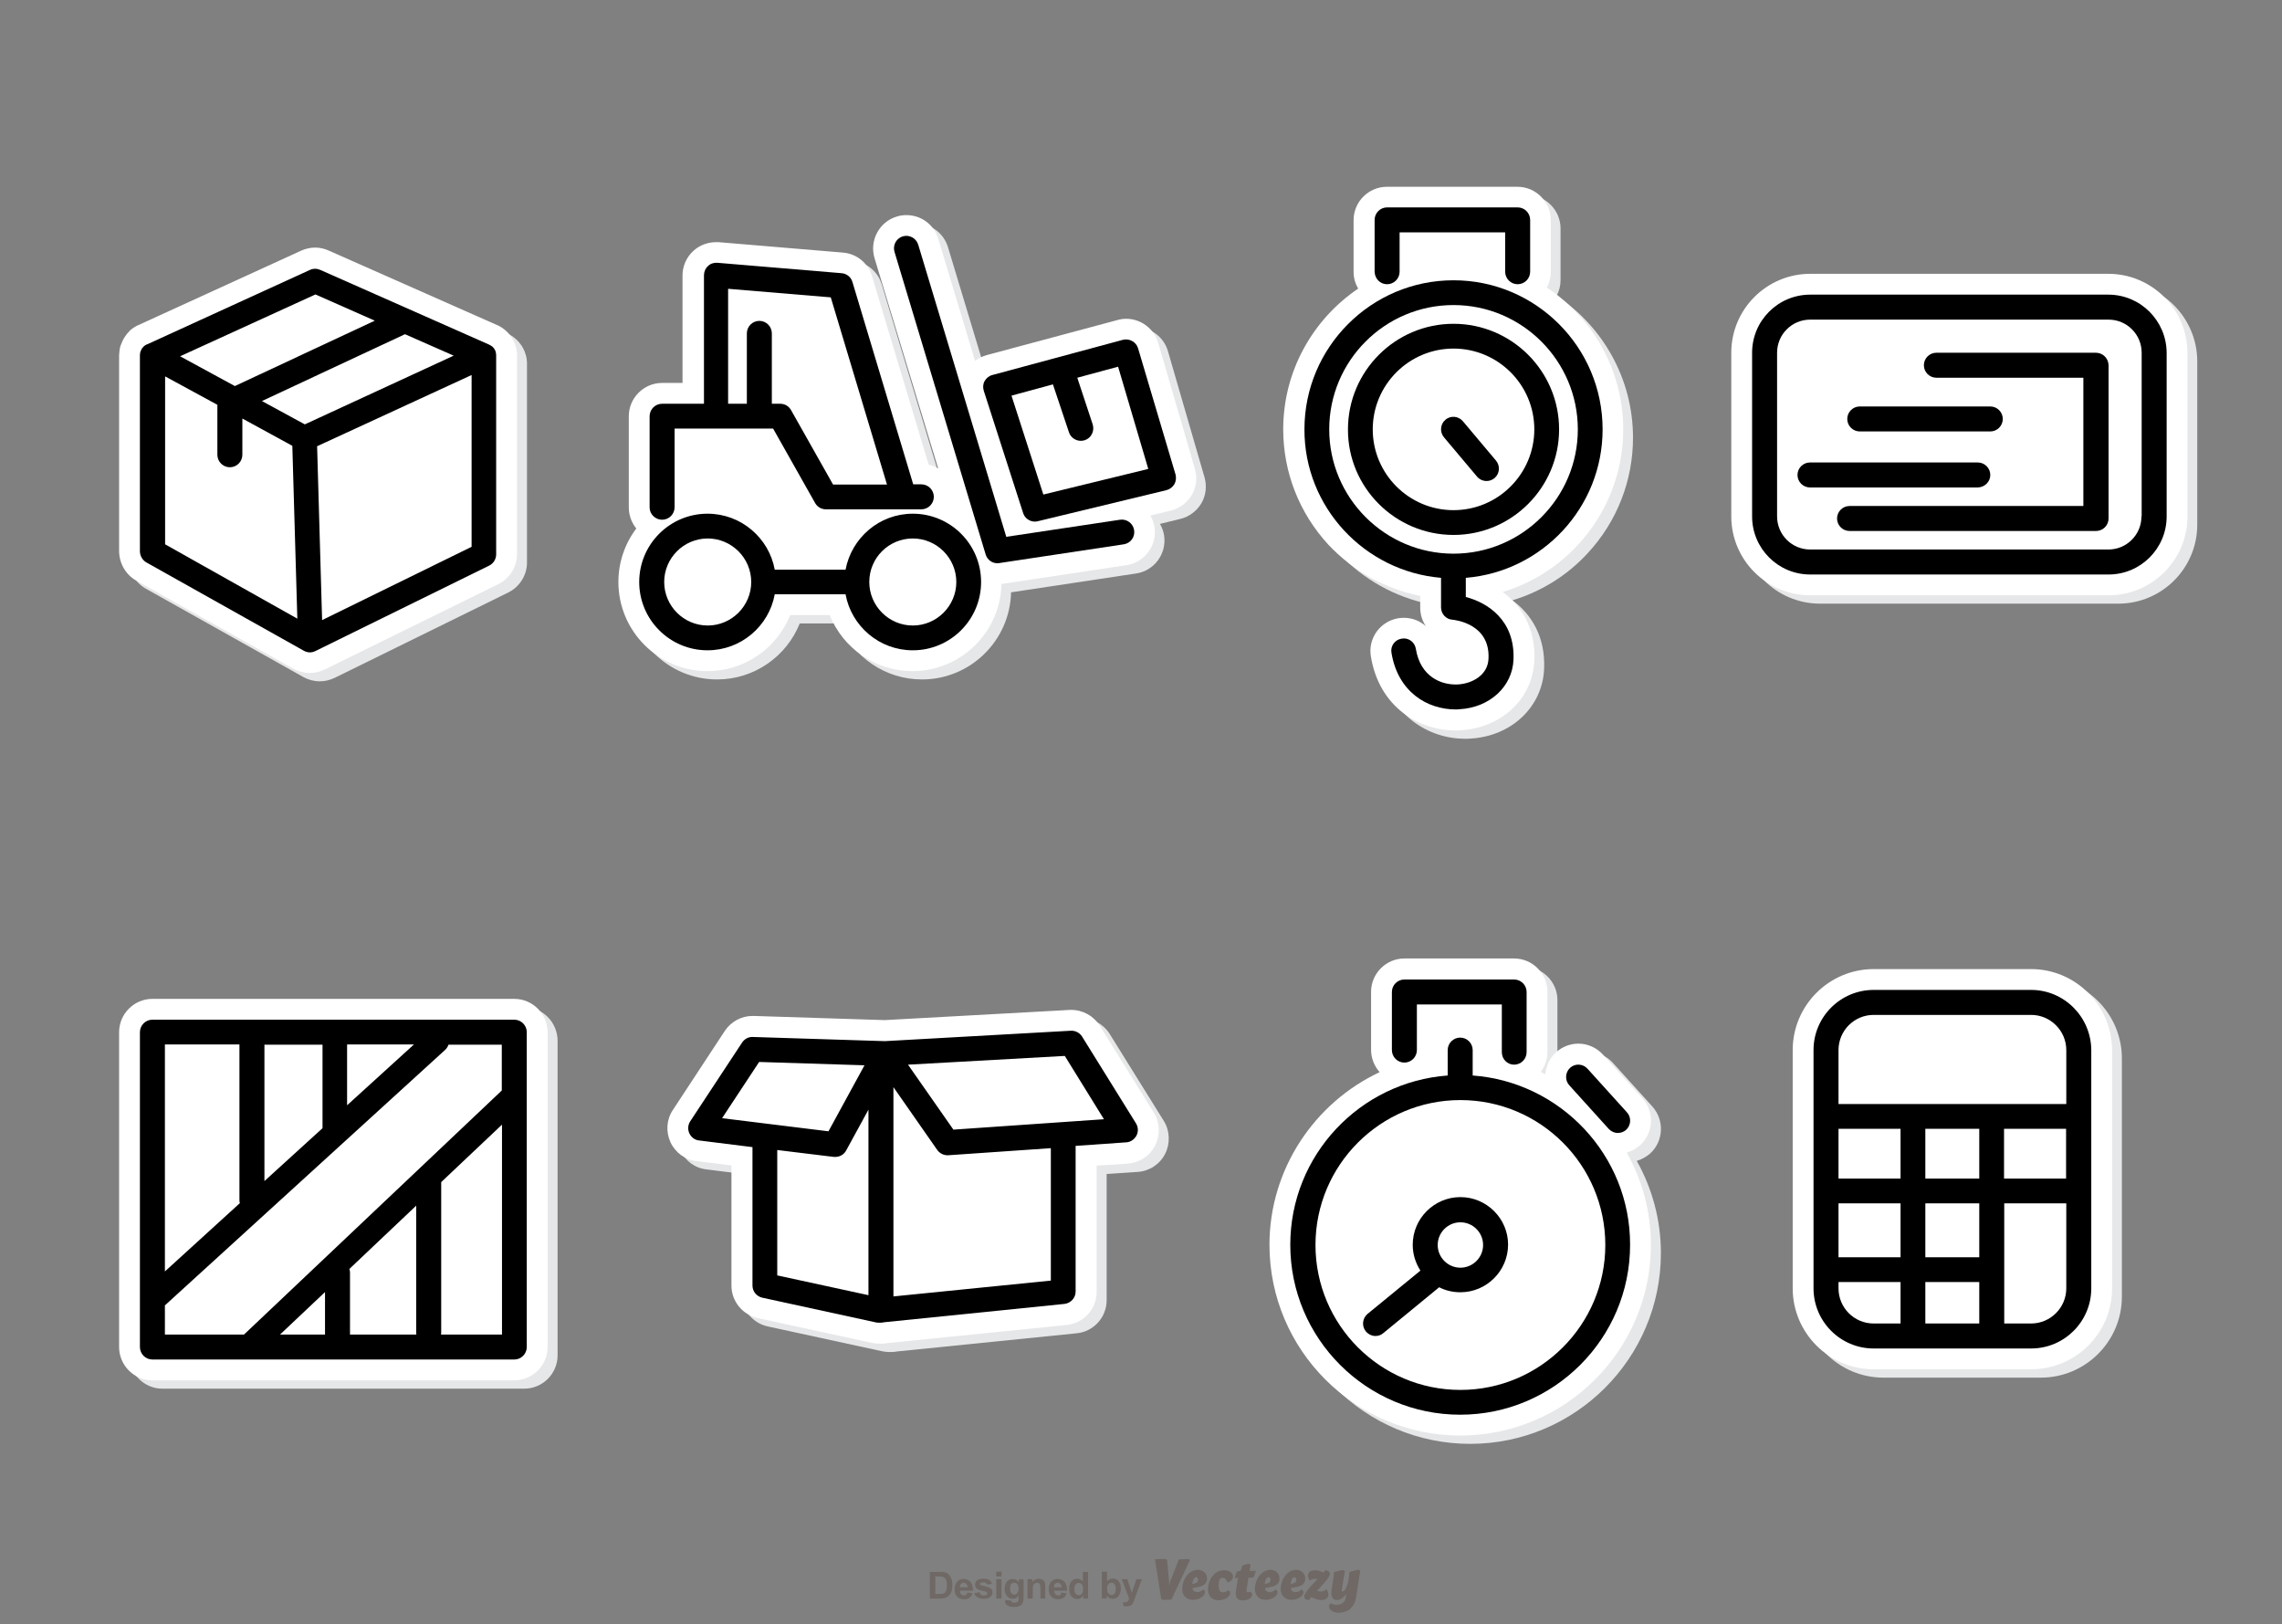<?xml version="1.0" encoding="utf-8"?>
<svg id="master-artboard" viewBox="0 0 1096 780" version="1.1" xmlns="http://www.w3.org/2000/svg" x="0px" y="0px" style="enable-background:new 0 0 1096 780;" width="1096px" height="780px">

<rect x="0" y="0" width="1096" height="780" fill="#808080" stroke="none"/>

<g transform="matrix(1, 0, 0, 1, 1.8189894035458565e-12, 4.547473508864641e-13)">
		<path class="st0" d="M251.8,483.7H78c-8.8,0-16,7.2-16,16v151.2c0,8.8,7.2,16,16,16h173.8c8.8,0,16-7.2,16-16V499.7&#10;&#9;&#9;&#9;C267.7,490.9,260.6,483.7,251.8,483.7z" style="fill: rgb(230, 231, 232);"/>
		<path class="st0" d="M70.2,282.8l75.6,42.4c2.4,1.3,5.1,2,7.8,2c2.4,0,4.9-0.6,7-1.6l83.6-41.1c5.4-2.7,8.9-8.3,8.9-14.3v-95.5&#10;&#9;&#9;&#9;c0-0.2,0-0.5,0-0.7c-0.1-1.2-0.2-2.4-0.6-3.6c-0.1-0.3-0.2-0.6-0.3-0.9c-0.1-0.4-0.3-0.9-0.6-1.5c-0.3-0.7-0.6-1.2-0.8-1.5&#10;&#9;&#9;&#9;c-0.2-0.3-0.3-0.6-0.5-0.8c-0.8-1.1-1.7-2.2-2.7-3c-0.2-0.2-0.5-0.4-0.7-0.6c-0.7-0.6-1.5-1-2.3-1.5c-0.4-0.2-0.7-0.4-1.1-0.5&#10;&#9;&#9;&#9;l-80.9-35.8c-2-0.9-4.2-1.4-6.4-1.4c-2.3,0-4.5,0.5-6.6,1.4l-78.3,35.8c-0.2,0.1-0.5,0.2-0.7,0.3c-1.1,0.6-2.1,1.2-3,2&#10;&#9;&#9;&#9;c-0.3,0.2-0.5,0.4-0.7,0.7c-0.7,0.7-1.4,1.5-1.9,2.3c-0.1,0.2-0.3,0.4-0.4,0.6c-0.2,0.3-0.4,0.6-0.6,1c-0.5,1-0.9,2-1.3,3&#10;&#9;&#9;&#9;c0,0.1,0,0.2-0.1,0.2c0,0.2-0.1,0.3-0.1,0.5c-0.2,0.9-0.4,1.8-0.4,2.7c0,0.4-0.1,0.8-0.1,1.2v94.2C62,274.6,65.1,280,70.2,282.8z" style="fill: rgb(230, 231, 232);"/>
		<path class="st0" d="M533,496.6c-2.9-4.7-8.1-7.6-13.7-7.6c-0.2,0-0.4,0-0.6,0c-0.1,0-89,4.9-89,4.9l-62.9-2c-0.2,0-0.4,0-0.6,0&#10;&#9;&#9;&#9;c-5.3,0-10.3,2.7-13.3,7.2L328,537c-3.1,4.6-3.5,10.4-1.2,15.5c2.3,5,7,8.5,12.5,9.1l16.8,2.1v57.7c0,7.5,5.3,14,12.6,15.6&#10;&#9;&#9;&#9;l54.8,11.9c1.1,0.2,2.2,0.4,3.4,0.4c0.2,0,0.4,0,0.5,0c0.1,0,0.3,0,0.5,0c1.1,0,2.1-0.1,3.2-0.3l86-8.7&#10;&#9;&#9;&#9;c8.2-0.8,14.4-7.7,14.4-15.9v-60.6l15-1c5.6-0.4,10.6-3.7,13.1-8.7c2.5-4.9,2.3-11-0.6-15.7L533,496.6z" style="fill: rgb(230, 231, 232);"/>
		<path class="st0" d="M980.2,469.4h-75.6c-21.4,0-38.9,17.4-38.9,38.9v114.4c0,21.4,17.4,38.9,38.9,38.9h75.6&#10;&#9;&#9;&#9;c21.4,0,38.9-17.4,38.9-38.9V508.3C1019.1,486.9,1001.7,469.4,980.2,469.4z" style="fill: rgb(230, 231, 232);"/>
		<path class="st0" d="M792.5,554c6.5-5.9,7-16,1.1-22.6l-18.9-20.9c-3-3.3-7.3-5.3-11.8-5.3c-4,0-7.8,1.5-10.7,4.1&#10;&#9;&#9;&#9;c-3.1,2.8-4.9,6.7-5.2,10.6c-0.7-0.4-1.5-0.7-2.2-1.1c2-2.7,3.2-6,3.2-9.6v-28.9c0-8.8-7.2-16-16-16h-52.7c-8.8,0-16,7.2-16,16&#10;&#9;&#9;&#9;v27.9c0,4.1,1.6,7.8,4.1,10.7c-31.3,14.7-52.9,46.6-52.9,82.9c0,50.5,41.1,91.6,91.6,91.6c50.5,0,91.6-41.1,91.6-91.6&#10;&#9;&#9;&#9;c0-16-4.2-31.1-11.6-44.3C788.5,556.8,790.6,555.6,792.5,554z" style="fill: rgb(230, 231, 232);"/>
		<path class="st0" d="M1017.4,135.5H874.1c-20.9,0-37.9,17-37.9,37.9V252c0,20.9,17,37.9,37.9,37.9h143.3c20.9,0,37.9-17,37.9-37.9&#10;&#9;&#9;&#9;v-78.6C1055.2,152.5,1038.2,135.5,1017.4,135.5z" style="fill: rgb(230, 231, 232);"/>
		<path class="st0" d="M686.8,290.2v5.6c0,3.3,1,6.4,2.7,8.9c-2.8-2.5-6.5-4-10.6-4c-0.9,0-1.7,0.1-2.6,0.2c-4.2,0.7-7.9,3-10.4,6.4&#10;&#9;&#9;&#9;c-2.5,3.5-3.5,7.7-2.8,11.9c4,24.6,23.3,35.6,40.6,35.6c0.8,0,1.6,0,2.5-0.1c19.7-1.1,34.6-15.2,35.4-33.4&#10;&#9;&#9;&#9;c0.7-15.5-6.1-26.3-15.2-33c13.8-4.2,26.3-11.9,36.2-22.7c14-15.1,21.7-34.8,21.7-55.4c0-28.4-14.6-53.5-36.7-68.1&#10;&#9;&#9;&#9;c1.2-2.2,1.9-4.8,1.9-7.5v-24.9c0-8.8-7.2-16-16-16H671c-8.8,0-16,7.2-16,16v24.9c0,2.9,0.8,5.6,2.2,8c-21.7,14.7-36,39.5-36,67.6&#10;&#9;&#9;&#9;c0,20.6,7.7,40.2,21.7,55.4C654.7,278.3,670.1,286.8,686.8,290.2z" style="fill: rgb(230, 231, 232);"/>
		<path class="st0" d="M560.9,168.5c-2-6.7-8.3-11.4-15.3-11.4c-1.4,0-2.8,0.2-4.2,0.6l-62.7,16.9c-2.1,0.6-4,1.5-5.7,2.8&#10;&#9;&#9;&#9;l-17.7-58.7c-2.1-6.8-8.2-11.3-15.3-11.3c-1.5,0-3.1,0.2-4.6,0.7c-8.4,2.5-13.2,11.5-10.7,19.9L455.3,229&#10;&#9;&#9;&#9;c-1.4-0.8-2.9-1.5-4.6-1.9l-27.2-90.5c-1.9-6.3-7.4-10.8-14-11.3l-59.7-5c-0.1,0-0.2,0-0.3,0c-0.3,0-0.6,0-0.9,0&#10;&#9;&#9;&#9;c-4.1,0-8,1.5-10.9,4.2c-3.3,3-5.2,7.3-5.2,11.7v51.7h-9.9c-8.8,0-16,7.2-16,16v43.8c0,3.8,1.4,7.4,3.6,10.1&#10;&#9;&#9;&#9;c-5.4,7.2-8.6,16.1-8.6,25.7c0,23.6,19.2,42.8,42.8,42.8c17.7,0,33.3-10.9,39.7-26.9h19c6.4,16,22,26.9,39.7,26.9&#10;&#9;&#9;&#9;c23.3,0,42.3-18.7,42.8-41.9c0.1,0,0.2,0,0.4,0l59.7-9c8.7-1.3,14.7-9.5,13.4-18.2c-0.3-2-1-3.9-2-5.6l9.8-2.4&#10;&#9;&#9;&#9;c4.2-1,7.9-3.8,10.1-7.5c2.2-3.8,2.7-8.3,1.5-12.5L560.9,168.5z" style="fill: rgb(230, 231, 232);"/>
	</g><path class="st1" d="M247,479.7H73.2c-8.8,0-16,7.2-16,16v151.2c0,8.8,7.2,16,16,16H247c8.8,0,16-7.2,16-16V495.7&#10;&#9;&#9;&#9;C263,486.9,255.8,479.7,247,479.7z" style="fill: rgb(255, 255, 255);" transform="matrix(1, 0, 0, 1, 3.637978807091713e-12, 9.094947017729282e-13)"/><path class="st1" d="M65.4,278.8l75.6,42.4c2.4,1.3,5.1,2,7.8,2c2.4,0,4.9-0.6,7-1.6l83.6-41.1c5.4-2.7,8.9-8.3,8.9-14.3v-95.5&#10;&#9;&#9;&#9;c0-0.2,0-0.5,0-0.7c-0.1-1.2-0.2-2.4-0.6-3.6c-0.1-0.3-0.2-0.6-0.3-0.9c-0.1-0.4-0.3-0.9-0.6-1.5c-0.3-0.7-0.6-1.2-0.8-1.5&#10;&#9;&#9;&#9;c-0.2-0.3-0.3-0.6-0.5-0.8c-0.8-1.1-1.7-2.2-2.7-3c-0.2-0.2-0.5-0.4-0.7-0.6c-0.7-0.6-1.5-1-2.3-1.5c-0.4-0.2-0.7-0.4-1.1-0.5&#10;&#9;&#9;&#9;l-80.9-35.8c-2-0.9-4.2-1.4-6.4-1.4c-2.3,0-4.5,0.5-6.6,1.4l-78.3,35.8c-0.2,0.1-0.5,0.2-0.7,0.3c-1.1,0.6-2.1,1.2-3,2&#10;&#9;&#9;&#9;c-0.3,0.2-0.5,0.4-0.7,0.7c-0.7,0.7-1.4,1.5-1.9,2.3c-0.1,0.2-0.3,0.4-0.4,0.6c-0.2,0.3-0.4,0.6-0.6,1c-0.5,1-0.9,2-1.3,3&#10;&#9;&#9;&#9;c0,0.1,0,0.2-0.1,0.2c0,0.2-0.1,0.3-0.1,0.5c-0.2,0.9-0.4,1.8-0.4,2.7c0,0.4-0.1,0.8-0.1,1.2v94.2C57.3,270.6,60.4,276,65.4,278.8&#10;&#9;&#9;&#9;z" style="fill: rgb(255, 255, 255);" transform="matrix(1, 0, 0, 1, 3.637978807091713e-12, 9.094947017729282e-13)"/><path class="st1" d="M528.2,492.6c-2.9-4.7-8.1-7.6-13.7-7.6c-0.2,0-0.4,0-0.6,0c-0.1,0-89,4.9-89,4.9l-62.9-2c-0.2,0-0.4,0-0.6,0&#10;&#9;&#9;&#9;c-5.3,0-10.3,2.7-13.3,7.2L323.2,533c-3.1,4.6-3.5,10.4-1.2,15.5c2.3,5,7,8.5,12.5,9.1l16.8,2.1v57.7c0,7.5,5.3,14,12.6,15.6&#10;&#9;&#9;&#9;l54.8,11.9c1.1,0.2,2.2,0.4,3.4,0.4c0.2,0,0.4,0,0.5,0c0.1,0,0.3,0,0.5,0c1.1,0,2.1-0.1,3.2-0.3l86-8.7&#10;&#9;&#9;&#9;c8.2-0.8,14.4-7.7,14.4-15.9v-60.6l15-1c5.6-0.4,10.6-3.7,13.1-8.7c2.5-4.9,2.3-11-0.6-15.7L528.2,492.6z" style="fill: rgb(255, 255, 255);" transform="matrix(1, 0, 0, 1, 3.637978807091713e-12, 9.094947017729282e-13)"/><path class="st1" d="M975.5,465.4h-75.6c-21.4,0-38.9,17.4-38.9,38.9v114.4c0,21.4,17.4,38.9,38.9,38.9h75.6&#10;&#9;&#9;&#9;c21.4,0,38.9-17.4,38.9-38.9V504.3C1014.3,482.9,996.9,465.4,975.5,465.4z" style="fill: rgb(255, 255, 255);" transform="matrix(1, 0, 0, 1, 3.637978807091713e-12, 9.094947017729282e-13)"/><path class="st1" d="M787.7,550c6.5-5.9,7-16,1.1-22.6l-18.9-20.9c-3-3.3-7.3-5.3-11.8-5.3c-4,0-7.8,1.5-10.7,4.1&#10;&#9;&#9;&#9;c-3.1,2.8-4.9,6.7-5.2,10.6c-0.7-0.4-1.5-0.7-2.2-1.1c2-2.7,3.2-6,3.2-9.6v-28.9c0-8.8-7.2-16-16-16h-52.7c-8.8,0-16,7.2-16,16&#10;&#9;&#9;&#9;v27.9c0,4.1,1.6,7.8,4.1,10.7c-31.3,14.7-52.9,46.6-52.9,82.9c0,50.5,41.1,91.6,91.6,91.6c50.5,0,91.6-41.1,91.6-91.6&#10;&#9;&#9;&#9;c0-16-4.2-31.1-11.6-44.3C783.7,552.8,785.9,551.6,787.7,550z" style="fill: rgb(255, 255, 255);" transform="matrix(1, 0, 0, 1, 3.637978807091713e-12, 9.094947017729282e-13)"/><path class="st1" d="M1012.6,131.5H869.4c-20.9,0-37.9,17-37.9,37.9V248c0,20.9,17,37.9,37.9,37.9h143.3c20.9,0,37.9-17,37.9-37.9&#10;&#9;&#9;&#9;v-78.6C1050.5,148.5,1033.5,131.5,1012.6,131.5z" style="fill: rgb(255, 255, 255);" transform="matrix(1, 0, 0, 1, 3.637978807091713e-12, 9.094947017729282e-13)"/><path class="st1" d="M682.1,286.2v5.6c0,3.3,1,6.4,2.7,8.9c-2.8-2.5-6.5-4-10.6-4c-0.9,0-1.7,0.1-2.6,0.2c-4.2,0.7-7.9,3-10.4,6.4&#10;&#9;&#9;&#9;c-2.5,3.5-3.5,7.7-2.8,11.9c4,24.6,23.3,35.6,40.6,35.6c0.8,0,1.6,0,2.5-0.1c19.7-1.1,34.6-15.2,35.4-33.4&#10;&#9;&#9;&#9;c0.7-15.5-6.1-26.3-15.2-33c13.8-4.2,26.3-11.9,36.2-22.7c14-15.1,21.7-34.8,21.7-55.4c0-28.4-14.6-53.5-36.7-68.1&#10;&#9;&#9;&#9;c1.2-2.2,1.9-4.8,1.9-7.5v-24.9c0-8.8-7.2-16-16-16h-62.7c-8.8,0-16,7.2-16,16v24.9c0,2.9,0.8,5.6,2.2,8&#10;&#9;&#9;&#9;c-21.7,14.7-36,39.5-36,67.6c0,20.6,7.7,40.2,21.7,55.4C650,274.3,665.3,282.8,682.1,286.2z" style="fill: rgb(255, 255, 255);" transform="matrix(1, 0, 0, 1, 3.637978807091713e-12, 9.094947017729282e-13)"/><path class="st1" d="M556.2,164.5c-2-6.7-8.3-11.4-15.3-11.4c-1.4,0-2.8,0.2-4.2,0.6L474,170.5c-2.1,0.6-4,1.5-5.7,2.8l-17.7-58.7&#10;&#9;&#9;&#9;c-2.1-6.8-8.2-11.3-15.3-11.3c-1.5,0-3.1,0.2-4.6,0.7c-8.4,2.5-13.2,11.5-10.7,19.9L450.6,225c-1.4-0.8-2.9-1.5-4.6-1.9&#10;&#9;&#9;&#9;l-27.2-90.5c-1.9-6.3-7.4-10.8-14-11.3l-59.7-5c-0.1,0-0.2,0-0.3,0c-0.3,0-0.6,0-0.9,0c-4.1,0-8,1.5-10.9,4.2&#10;&#9;&#9;&#9;c-3.3,3-5.2,7.3-5.2,11.7v51.7H318c-8.8,0-16,7.2-16,16v43.8c0,3.8,1.4,7.4,3.6,10.1c-5.4,7.2-8.6,16.1-8.6,25.7&#10;&#9;&#9;&#9;c0,23.6,19.2,42.8,42.8,42.8c17.7,0,33.3-10.9,39.7-26.9h19c6.4,16,22,26.9,39.7,26.9c23.3,0,42.3-18.7,42.8-41.9&#10;&#9;&#9;&#9;c0.1,0,0.2,0,0.4,0l59.7-9c8.7-1.3,14.7-9.5,13.4-18.2c-0.3-2-1-3.9-2-5.6l9.8-2.4c4.2-1,7.9-3.8,10.1-7.5&#10;&#9;&#9;&#9;c2.2-3.8,2.7-8.3,1.5-12.5L556.2,164.5z" style="fill: rgb(255, 255, 255);" transform="matrix(1, 0, 0, 1, 3.637978807091713e-12, 9.094947017729282e-13)"/><path d="M247,489.7H73.2c-3.3,0-6,2.7-6,6v151.2c0,3.3,2.7,6,6,6H247c3.3,0,6-2.7,6-6V495.7C253,492.4,250.3,489.7,247,489.7z&#10;&#9;&#9;&#9; M127,567.2v-65.5h27.9v40.1L127,567.2z M166.7,501.6h32.1l-32.1,29.2V501.6z M115,501.6v74.9c0,0.5,0.1,0.9,0.2,1.3l-36,32.8&#10;&#9;&#9;&#9;V501.6H115z M79.2,626.9l134.7-122.8c0.7-0.7,1.2-1.5,1.5-2.4H241v22L117.2,640.9h-38V626.9z M167.8,609.4l32.1-30.4v61.2&#10;&#9;&#9;&#9;c0,0.2,0,0.4,0.1,0.7h-31.9v-29.8C168.1,610.5,168,610,167.8,609.4z M156.1,640.9h-21.6l21.6-20.4V640.9z M211.8,640.9&#10;&#9;&#9;&#9;c0-0.2,0.1-0.4,0.1-0.7v-72.5l29.2-27.6v100.8H211.8z" transform="matrix(1, 0, 0, 1, 3.637978807091713e-12, 9.094947017729282e-13)"/><path d="M70.3,270.1l75.6,42.4c0.9,0.5,1.9,0.8,2.9,0.8c0.9,0,1.8-0.2,2.6-0.6l83.6-41.1c2-1,3.3-3.1,3.3-5.4v-95.5c0,0,0,0,0-0.1&#10;&#9;&#9;&#9;c0-0.5-0.1-1-0.2-1.5c0-0.1-0.1-0.2-0.1-0.3c-0.1-0.2-0.1-0.4-0.2-0.6c-0.1-0.2-0.2-0.4-0.3-0.5c-0.1-0.1-0.1-0.2-0.2-0.3&#10;&#9;&#9;&#9;c-0.3-0.4-0.6-0.8-1-1.1c-0.1,0-0.1-0.1-0.2-0.1c-0.4-0.3-0.8-0.5-1.2-0.7c-0.1,0-0.1-0.1-0.2-0.1l-80.9-35.8&#10;&#9;&#9;&#9;c-1.6-0.7-3.3-0.7-4.9,0l-78.3,35.8c0,0,0,0-0.1,0c-0.5,0.2-0.9,0.5-1.3,0.8c-0.1,0.1-0.1,0.1-0.2,0.2c-0.3,0.3-0.5,0.6-0.8,0.9&#10;&#9;&#9;&#9;c-0.1,0.1-0.2,0.2-0.2,0.4c0,0.1-0.1,0.1-0.1,0.2c-0.2,0.4-0.4,0.8-0.5,1.1c0,0,0,0.1,0,0.1c-0.1,0.5-0.2,0.9-0.2,1.4&#10;&#9;&#9;&#9;c0,0.1,0,0.1,0,0.2v94.2C67.3,267,68.4,269,70.3,270.1z M79.2,180.7l25.2,13.7v24c0,3.3,2.7,6,6,6c3.3,0,6-2.7,6-6V201l24,13.1&#10;&#9;&#9;&#9;l2.4,83l-63.5-35.7V180.7z M217.9,170.8l-71.5,33l-20.6-11.2l68.7-32.1L217.9,170.8z M154.7,297.8l-2.4-83.5l74.2-34.2v82.5&#10;&#9;&#9;&#9;L154.7,297.8z M151.5,141.4l28.5,12.6l-67.2,31.4l-26.3-14.3L151.5,141.4z" transform="matrix(1, 0, 0, 1, 3.637978807091713e-12, 9.094947017729282e-13)"/><path d="M519.7,497.8c-1.2-1.9-3.3-2.9-5.4-2.8l-89.3,5l-63.4-2c-2.1-0.1-4,0.9-5.2,2.7l-24.9,37.8c-1.1,1.7-1.3,3.9-0.4,5.8&#10;&#9;&#9;&#9;c0.9,1.9,2.6,3.2,4.7,3.4l25.6,3.2v66.5c0,2.8,2,5.2,4.7,5.8l54.7,11.9c0.4,0.1,0.8,0.1,1.3,0.1c0.2,0,0.4,0,0.6,0l0,0&#10;&#9;&#9;&#9;c0.1,0,0.2,0,0.4,0c0.5,0,1-0.1,1.5-0.2l86.6-8.8c3-0.3,5.4-2.9,5.4-5.9v-70l24.3-1.7c2.1-0.1,3.9-1.4,4.9-3.2&#10;&#9;&#9;&#9;c1-1.9,0.9-4.1-0.2-5.9L519.7,497.8z M364.6,510l50.6,1.6l-17.3,31.7l-51.1-6.3L364.6,510z M373.4,552.3l27.1,3.3&#10;&#9;&#9;&#9;c0.2,0,0.5,0,0.7,0c2.2,0,4.2-1.2,5.2-3.1l10.7-19.6v89.1l-43.8-9.5V552.3z M504.7,615l-75.6,7.6V522.1l21,30.1&#10;&#9;&#9;&#9;c1.1,1.6,3,2.6,4.9,2.6c0.1,0,0.3,0,0.4,0l49.3-3.4V615z M457.9,542.5l-21.8-31.2l75.3-4.2l18.8,30.4L457.9,542.5z" transform="matrix(1, 0, 0, 1, 3.637978807091713e-12, 9.094947017729282e-13)"/><path d="M975.5,475.4h-75.6c-15.9,0-28.9,12.9-28.9,28.9v114.4c0,15.9,12.9,28.9,28.9,28.9h75.6c15.9,0,28.9-12.9,28.9-28.9V504.3&#10;&#9;&#9;&#9;C1004.3,488.4,991.4,475.4,975.5,475.4z M950.6,635.6h-25.9v-19.9h25.9V635.6z M950.6,603.8h-25.9v-25.9h25.9V603.8z M883,542.1&#10;&#9;&#9;&#9;h29.8V566H883V542.1z M883,577.9h29.8v25.9H883V577.9z M924.7,566v-23.9h25.9V566H924.7z M962.5,542.1h29.8V566h-29.8V542.1z&#10;&#9;&#9;&#9; M899.9,487.4h75.6c9.3,0,16.9,7.6,16.9,16.9v25.9H883v-25.9C883,495,890.5,487.4,899.9,487.4z M883,618.7v-3h29.8v19.9h-12.9&#10;&#9;&#9;&#9;C890.5,635.6,883,628,883,618.7z M975.5,635.6h-12.9v-57.7h29.8v40.8C992.4,628,984.8,635.6,975.5,635.6z" transform="matrix(1, 0, 0, 1, 3.637978807091713e-12, 9.094947017729282e-13)"/><path d="M707.3,516.5v-12.2c0-3.3-2.7-6-6-6c-3.3,0-6,2.7-6,6v12.2c-42.2,3.1-75.6,38.3-75.6,81.3c0,45,36.6,81.6,81.6,81.6&#10;&#9;&#9;&#9;c45,0,81.6-36.6,81.6-81.6C783,554.9,749.5,519.6,707.3,516.5z M701.4,667.5c-38.4,0-69.6-31.2-69.6-69.6&#10;&#9;&#9;&#9;c0-38.4,31.2-69.6,69.6-69.6s69.6,31.2,69.6,69.6C771,636.2,739.8,667.5,701.4,667.5z" transform="matrix(1, 0, 0, 1, 3.637978807091713e-12, 9.094947017729282e-13)"/><path d="M727.2,511.3c3.3,0,6-2.7,6-6v-28.9c0-3.3-2.7-6-6-6h-52.7c-3.3,0-6,2.7-6,6v27.9c0,3.3,2.7,6,6,6c3.3,0,6-2.7,6-6v-21.9&#10;&#9;&#9;&#9;h40.8v22.9C721.3,508.6,723.9,511.3,727.2,511.3z" transform="matrix(1, 0, 0, 1, 3.637978807091713e-12, 9.094947017729282e-13)"/><path d="M754.1,512.8c-2.4,2.2-2.6,6-0.4,8.4l18.9,20.9c1.2,1.3,2.8,2,4.4,2c1.4,0,2.9-0.5,4-1.5c2.4-2.2,2.6-6,0.4-8.4&#10;&#9;&#9;&#9;l-18.9-20.9C760.3,510.8,756.5,510.6,754.1,512.8z" transform="matrix(1, 0, 0, 1, 3.637978807091713e-12, 9.094947017729282e-13)"/><path d="M701.4,574.9c-12.6,0-22.9,10.3-22.9,22.9c0,4.6,1.4,8.8,3.7,12.4L656.8,631c-2.5,2.1-2.9,5.9-0.8,8.4&#10;&#9;&#9;&#9;c1.2,1.4,2.9,2.2,4.6,2.2c1.3,0,2.7-0.4,3.8-1.4l26.8-22c3.1,1.6,6.6,2.4,10.2,2.4c12.6,0,22.9-10.3,22.9-22.9&#10;&#9;&#9;&#9;C724.3,585.2,714,574.9,701.4,574.9z M701.4,608.8c-6,0-10.9-4.9-10.9-10.9c0-6,4.9-10.9,10.9-10.9c6,0,10.9,4.9,10.9,10.9&#10;&#9;&#9;&#9;C712.3,603.9,707.4,608.8,701.4,608.8z" transform="matrix(1, 0, 0, 1, 3.637978807091713e-12, 9.094947017729282e-13)"/><path d="M1012.6,141.5H869.4c-15.4,0-27.9,12.5-27.9,27.9V248c0,15.4,12.5,27.9,27.9,27.9h143.3c15.4,0,27.9-12.5,27.9-27.9v-78.6&#10;&#9;&#9;&#9;C1040.5,154,1028,141.5,1012.6,141.5z M1028.5,248c0,8.8-7.1,15.9-15.9,15.9H869.4c-8.8,0-15.9-7.1-15.9-15.9v-78.6&#10;&#9;&#9;&#9;c0-8.8,7.1-15.9,15.9-15.9h143.3c8.8,0,15.9,7.1,15.9,15.9V248z" transform="matrix(1, 0, 0, 1, 3.637978807091713e-12, 9.094947017729282e-13)"/><path d="M1006.6,169.4H930c-3.3,0-6,2.7-6,6c0,3.3,2.7,6,6,6h70.6V243H888.3c-3.3,0-6,2.7-6,6s2.7,6,6,6h118.4c3.3,0,6-2.7,6-6&#10;&#9;&#9;&#9;v-73.6C1012.6,172,1009.9,169.4,1006.6,169.4z" transform="matrix(1, 0, 0, 1, 3.637978807091713e-12, 9.094947017729282e-13)"/><path d="M955.9,228.1c0-3.3-2.7-6-6-6h-80.6c-3.3,0-6,2.7-6,6s2.7,6,6,6h80.6C953.2,234,955.9,231.4,955.9,228.1z" transform="matrix(1, 0, 0, 1, 3.637978807091713e-12, 9.094947017729282e-13)"/><path d="M893.2,207.2h62.7c3.3,0,6-2.7,6-6s-2.7-6-6-6h-62.7c-3.3,0-6,2.7-6,6S889.9,207.2,893.2,207.2z" transform="matrix(1, 0, 0, 1, 3.637978807091713e-12, 9.094947017729282e-13)"/><path d="M666.2,136.5c3.3,0,6-2.7,6-6v-18.9h50.7v18.9c0,3.3,2.7,6,6,6c3.3,0,6-2.7,6-6v-24.9c0-3.3-2.7-6-6-6h-62.7&#10;&#9;&#9;&#9;c-3.3,0-6,2.7-6,6v24.9C660.3,133.9,662.9,136.5,666.2,136.5z" transform="matrix(1, 0, 0, 1, 3.637978807091713e-12, 9.094947017729282e-13)"/><path d="M692.1,277.5v14.2c0,3.1,2.4,5.7,5.4,5.9c1.9,0.2,18.2,2.2,17.4,18.7c-0.3,8-7.9,12-14.7,12.4c-8,0.4-18-3.7-20.2-17.1&#10;&#9;&#9;&#9;c-0.5-3.3-3.6-5.5-6.8-4.9c-3.3,0.5-5.5,3.6-4.9,6.8c3.1,18.9,17.3,27.2,30.8,27.2c0.6,0,1.3,0,1.9-0.1&#10;&#9;&#9;&#9;c14.5-0.8,25.4-10.9,25.9-23.8c0.8-19-12.5-27.4-22.9-30.1v-9.2c36.7-3,65.7-33.8,65.7-71.3c0-39.5-32.1-71.6-71.6-71.6&#10;&#9;&#9;&#9;s-71.6,32.1-71.6,71.6C626.4,243.6,655.4,274.4,692.1,277.5z M698.1,146.5c32.9,0,59.7,26.8,59.7,59.7c0,32.9-26.8,59.7-59.7,59.7&#10;&#9;&#9;&#9;c-32.9,0-59.7-26.8-59.7-59.7C638.4,173.3,665.1,146.5,698.1,146.5z" transform="matrix(1, 0, 0, 1, 3.637978807091713e-12, 9.094947017729282e-13)"/><path d="M698.1,256.9c28,0,50.7-22.8,50.7-50.7c0-28-22.8-50.7-50.7-50.7c-28,0-50.7,22.8-50.7,50.7&#10;&#9;&#9;&#9;C647.3,234.1,670.1,256.9,698.1,256.9z M698.1,167.4c21.4,0,38.8,17.4,38.8,38.8c0,21.4-17.4,38.8-38.8,38.8s-38.8-17.4-38.8-38.8&#10;&#9;&#9;&#9;C659.3,184.8,676.7,167.4,698.1,167.4z" transform="matrix(1, 0, 0, 1, 3.637978807091713e-12, 9.094947017729282e-13)"/><path d="M709.4,228.9c1.2,1.4,2.9,2.1,4.6,2.1c1.4,0,2.7-0.5,3.8-1.4c2.5-2.1,2.8-5.9,0.7-8.4l-15.9-18.9&#10;&#9;&#9;&#9;c-2.1-2.5-5.9-2.9-8.4-0.7c-2.5,2.1-2.8,5.9-0.7,8.4L709.4,228.9z" transform="matrix(1, 0, 0, 1, 3.637978807091713e-12, 9.094947017729282e-13)"/><path d="M372.1,285.4h34c2.8,15.3,16.2,26.9,32.3,26.9c18.1,0,32.8-14.7,32.8-32.8c0-18.1-14.7-32.8-32.8-32.8&#10;&#9;&#9;&#9;c-16.1,0-29.4,11.6-32.3,26.9h-34c-2.8-15.3-16.2-26.9-32.3-26.9c-18.1,0-32.8,14.7-32.8,32.8c0,18.1,14.7,32.8,32.8,32.8&#10;&#9;&#9;&#9;C355.9,312.3,369.3,300.7,372.1,285.4z M438.4,258.6c11.5,0,20.9,9.4,20.9,20.9c0,11.5-9.4,20.9-20.9,20.9&#10;&#9;&#9;&#9;c-11.5,0-20.9-9.4-20.9-20.9C417.5,267.9,426.9,258.6,438.4,258.6z M319,279.5c0-11.5,9.4-20.9,20.9-20.9&#10;&#9;&#9;&#9;c11.5,0,20.9,9.4,20.9,20.9c0,11.5-9.4,20.9-20.9,20.9C328.4,300.4,319,291,319,279.5z" transform="matrix(1, 0, 0, 1, 3.637978807091713e-12, 9.094947017729282e-13)"/><path d="M318,249.6c3.3,0,6-2.7,6-6v-37.8h47.3l20.2,35.8c1.1,1.9,3,3,5.2,3h45.8c3.3,0,6-2.7,6-6c0-3.3-2.7-6-6-6h-3.9&#10;&#9;&#9;&#9;l-29.2-97.2c-0.7-2.4-2.8-4-5.2-4.2l-59.7-5c-1.7-0.1-3.3,0.4-4.5,1.6c-1.2,1.1-1.9,2.7-1.9,4.4v61.7H318c-3.3,0-6,2.7-6,6v43.8&#10;&#9;&#9;&#9;C312,246.9,314.7,249.6,318,249.6z M349.8,138.7l49.2,4.1l27,89.9h-25.9l-20.2-35.8c-1.1-1.9-3-3-5.2-3h-4v-33.8c0-3.3-2.7-6-6-6&#10;&#9;&#9;&#9;s-6,2.7-6,6v33.8h-9V138.7z" transform="matrix(1, 0, 0, 1, 3.637978807091713e-12, 9.094947017729282e-13)"/><path d="M473.4,266.3c0.8,2.6,3.1,4.2,5.7,4.2c0.3,0,0.6,0,0.9-0.1l59.7-9c3.3-0.5,5.5-3.5,5-6.8c-0.5-3.3-3.6-5.5-6.8-5&#10;&#9;&#9;&#9;l-54.6,8.2l-42.3-140.3c-1-3.2-4.3-4.9-7.4-4c-3.2,1-4.9,4.3-4,7.4L473.4,266.3z" transform="matrix(1, 0, 0, 1, 3.637978807091713e-12, 9.094947017729282e-13)"/><path d="M546.6,167.3c-0.9-3.1-4.2-4.9-7.3-4.1l-62.7,16.9c-1.6,0.4-2.9,1.5-3.7,2.9c-0.8,1.4-0.9,3.1-0.4,4.7l18.9,58.7&#10;&#9;&#9;&#9;c0.8,2.5,3.1,4.1,5.7,4.1c0.5,0,0.9-0.1,1.4-0.2l61.7-14.9c1.6-0.4,2.9-1.4,3.8-2.8c0.8-1.4,1-3.1,0.6-4.7L546.6,167.3z&#10;&#9;&#9;&#9; M501.1,237.5l-15.3-47.5l19.9-5.4l7.7,23c0.8,2.5,3.2,4.1,5.7,4.1c0.6,0,1.3-0.1,1.9-0.3c3.1-1,4.8-4.4,3.8-7.6l-7.4-22.4&#10;&#9;&#9;&#9;l19.6-5.3l14.5,49.1L501.1,237.5z" transform="matrix(1, 0, 0, 1, 3.637978807091713e-12, 9.094947017729282e-13)"/>
<g class="st2" transform="matrix(1, 0, 0, 1, 1.8189894035458565e-12, 4.547473508864641e-13)" style="opacity: 0.26;">
		<g>
			<g>
				<path class="st3" d="M570.5,748.7c0.5,0,1,0.5,1,0.5l-8.9,19c-1,0-3.3,0.1-3.9,0.1c-0.5,0-1-0.5-1-0.5l-3-19&#10;&#9;&#9;&#9;&#9;&#9;c1.8,0,4.2-0.1,4.8-0.1c0.5,0,1,0.5,1,0.5l0.9,9.3c0.1,0.8,0.1,1.9,0.1,3.1c0.3-1.3,0.6-2.5,1-3.3l3.7-9.4&#10;&#9;&#9;&#9;&#9;&#9;C567.9,748.8,569.9,748.7,570.5,748.7L570.5,748.7z" style="fill: rgb(60, 36, 21);"/>
			</g>
			<g>
				<path class="st3" d="M579.7,758.1c0,2.1-1.2,3.4-4,4l-3,0.6c0.2,1.3,1.1,1.9,2.4,1.9c1.7,0,2.8-1.3,2.8-1.3s0.8,0.5,0.8,1.4&#10;&#9;&#9;&#9;&#9;&#9;c0,1.7-2.6,3.6-5.7,3.6c-3.1,0-5.2-2-5.2-5.3c0-3.8,2.7-9.1,7.6-9.1C578.1,754.1,579.7,755.7,579.7,758.1L579.7,758.1z&#10;&#9;&#9;&#9;&#9;&#9; M574.6,760.1c0.6-0.2,0.8-0.7,0.8-1.3c0-0.6-0.2-1.4-0.9-1.4c-1.2,0-1.7,1.9-1.9,3.4L574.6,760.1z" style="fill: rgb(60, 36, 21);"/>
			</g>
			<g>
				<path class="st3" d="M587.9,754.1c2.4,0,4.3,1.3,4.3,3c0,2.1-2.6,2.9-2.6,2.9s-0.7-2.3-2.5-2.3c-1.2,0-1.8,1.2-1.8,3.7&#10;&#9;&#9;&#9;&#9;&#9;c0,2.3,0.6,3.3,2.1,3.3c1.5,0,2.5-1,2.5-1s0.9,0.5,0.9,1.4c0,1.7-2.5,3.4-5.5,3.4c-3.2,0-5.1-2-5.1-5.3&#10;&#9;&#9;&#9;&#9;&#9;C580.1,759.3,582.9,754.1,587.9,754.1L587.9,754.1z" style="fill: rgb(60, 36, 21);"/>
			</g>
			<g>
				<path class="st3" d="M599.6,751c0.6,0,1,0.5,1,0.5l-0.5,2.9h3.1l-0.7,2.2c-0.2,0.7-0.6,1.1-1.3,1.1h-1.6l-0.9,5.7&#10;&#9;&#9;&#9;&#9;&#9;c-0.1,0.9,0.1,1.3,0.7,1.3c0.6,0,1.1-0.3,1.1-0.3s0.9,0.5,0.9,1.4c0,1.4-2,2.8-4.5,2.8c-2.6,0-3.7-1.6-3.3-4.5l1-6.3H593&#10;&#9;&#9;&#9;&#9;&#9;l0.7-2.3c0.2-0.6,0.7-1,1.3-1h0.8l1-2.7C598,751.4,599.1,751,599.6,751L599.6,751z" style="fill: rgb(60, 36, 21);"/>
			</g>
			<g>
				<path class="st3" d="M614.5,758.1c0,2.1-1.2,3.4-4,4l-3,0.6c0.2,1.3,1.1,1.9,2.4,1.9c1.7,0,2.8-1.3,2.8-1.3s0.9,0.5,0.9,1.4&#10;&#9;&#9;&#9;&#9;&#9;c0,1.7-2.6,3.6-5.7,3.6c-3.1,0-5.2-2-5.2-5.3c0-3.8,2.7-9.1,7.6-9.1C612.9,754.1,614.5,755.7,614.5,758.1L614.5,758.1z&#10;&#9;&#9;&#9;&#9;&#9; M609.4,760.1c0.6-0.2,0.8-0.7,0.8-1.3c0-0.6-0.2-1.4-0.9-1.4c-1.2,0-1.7,1.9-1.9,3.4L609.4,760.1z" style="fill: rgb(60, 36, 21);"/>
			</g>
			<g>
				<path class="st3" d="M626.9,758.1c0,2.1-1.2,3.4-4,4l-3,0.6c0.2,1.3,1.1,1.9,2.4,1.9c1.7,0,2.8-1.3,2.8-1.3s0.9,0.5,0.9,1.4&#10;&#9;&#9;&#9;&#9;&#9;c0,1.7-2.6,3.6-5.7,3.6c-3.1,0-5.2-2-5.2-5.3c0-3.8,2.7-9.1,7.6-9.1C625.2,754.1,626.9,755.7,626.9,758.1L626.9,758.1z&#10;&#9;&#9;&#9;&#9;&#9; M621.8,760.1c0.6-0.2,0.8-0.7,0.8-1.3c0-0.6-0.2-1.4-0.9-1.4c-1.2,0-1.7,1.9-1.9,3.4L621.8,760.1z" style="fill: rgb(60, 36, 21);"/>
			</g>
			<g>
				<path class="st3" d="M637,763.2c0,0,1,1,1,2.5c0,2.1-1.8,2.7-3.3,2.7c-2,0-3.4-0.9-4.9-1.4c-0.4,0.5-0.8,1-1.2,1.4&#10;&#9;&#9;&#9;&#9;&#9;c0,0-2.2-0.1-2.2-1.6c0-1.8,3.1-5,6.4-8.5c-0.4-0.1-0.7-0.1-1.1-0.1c-1.9,0-2.6,0.9-2.6,0.9s-1-1.1-0.9-2.5c0.1-2,2-2.5,3.5-2.5&#10;&#9;&#9;&#9;&#9;&#9;c1.6,0,2.7,0.6,3.9,1.1l0.9-1.1c0,0,2.2,0.1,2.2,1.6c0,1.8-3,4.9-6.2,8.3c0.7,0.2,1.3,0.3,1.9,0.3&#10;&#9;&#9;&#9;&#9;&#9;C636.2,764.3,637,763.2,637,763.2L637,763.2z" style="fill: rgb(60, 36, 21);"/>
			</g>
			<g>
				<path class="st3" d="M651.3,767.2c-0.8,4.8-4.1,7.3-8.3,7.3c-2.7,0-4.7-1.4-4.7-3c0-1.1,0.9-1.6,0.9-1.6s0.9,0.8,2.7,0.8&#10;&#9;&#9;&#9;&#9;&#9;c1.7,0,4-0.7,4.4-3.3l0.3-2c-1.1,1.6-2.6,3-4.5,3c-2.1,0-3.1-1.7-2.5-5.3l0.6-3.8c0.4-2.3,0.5-4.3,0.5-4.3c1.5-0.3,3.5-1,4.2-1&#10;&#9;&#9;&#9;&#9;&#9;c0.5,0,1,0.5,1,0.5l-0.8,4.8l-0.7,4.4c-0.1,0.4,0,0.6,0.4,0.6c1.8,0,2.8-5.1,2.8-5.1c0.4-2.3,0.5-4.3,0.5-4.3&#10;&#9;&#9;&#9;&#9;&#9;c1.5-0.3,3.5-1,4.2-1c0.5,0,1,0.5,1,0.5l-0.8,4.8L651.3,767.2z" style="fill: rgb(60, 36, 21);"/>
			</g>
		</g>
		<g>
			<path class="st3" d="M446.6,754.9h4.8c1.1,0,1.9,0.1,2.5,0.2c0.8,0.2,1.4,0.6,1.9,1.2c0.5,0.6,0.9,1.3,1.2,2.1&#10;&#9;&#9;&#9;&#9;c0.3,0.8,0.4,1.8,0.4,3c0,1.1-0.1,2-0.4,2.7c-0.3,0.9-0.8,1.7-1.4,2.3c-0.5,0.4-1.1,0.8-1.8,1c-0.6,0.2-1.3,0.3-2.3,0.3h-4.9&#10;&#9;&#9;&#9;&#9;V754.9z M449.2,757v8.5h1.9c0.7,0,1.3,0,1.6-0.1c0.4-0.1,0.8-0.3,1.1-0.5c0.3-0.3,0.5-0.7,0.7-1.2c0.2-0.6,0.3-1.4,0.3-2.4&#10;&#9;&#9;&#9;&#9;s-0.1-1.8-0.3-2.3c-0.2-0.5-0.4-0.9-0.7-1.2c-0.3-0.3-0.7-0.5-1.2-0.6c-0.4-0.1-1.1-0.1-2.1-0.1H449.2z" style="fill: rgb(60, 36, 21);"/>
			<path class="st3" d="M464.6,764.8l2.5,0.4c-0.3,0.9-0.8,1.6-1.5,2.1c-0.7,0.5-1.5,0.7-2.6,0.7c-1.6,0-2.8-0.5-3.6-1.6&#10;&#9;&#9;&#9;&#9;c-0.6-0.8-0.9-1.9-0.9-3.2c0-1.5,0.4-2.8,1.2-3.6c0.8-0.9,1.8-1.3,3.1-1.3c1.4,0,2.5,0.5,3.3,1.4c0.8,0.9,1.2,2.3,1.2,4.2H461&#10;&#9;&#9;&#9;&#9;c0,0.7,0.2,1.3,0.6,1.7c0.4,0.4,0.9,0.6,1.4,0.6c0.4,0,0.7-0.1,1-0.3C464.3,765.6,464.5,765.2,464.6,764.8z M464.7,762.3&#10;&#9;&#9;&#9;&#9;c0-0.7-0.2-1.3-0.6-1.6c-0.4-0.4-0.8-0.6-1.3-0.6c-0.5,0-1,0.2-1.3,0.6c-0.4,0.4-0.5,0.9-0.5,1.6H464.7z" style="fill: rgb(60, 36, 21);"/>
			<path class="st3" d="M468,765.1l2.5-0.4c0.1,0.5,0.3,0.8,0.6,1.1c0.3,0.2,0.8,0.4,1.4,0.4c0.6,0,1.1-0.1,1.4-0.4&#10;&#9;&#9;&#9;&#9;c0.2-0.2,0.3-0.4,0.3-0.7c0-0.2-0.1-0.3-0.2-0.5c-0.1-0.1-0.4-0.2-0.8-0.3c-2-0.4-3.3-0.8-3.8-1.2c-0.7-0.5-1.1-1.2-1.1-2.1&#10;&#9;&#9;&#9;&#9;c0-0.8,0.3-1.5,1-2c0.6-0.6,1.6-0.8,3-0.8c1.3,0,2.2,0.2,2.8,0.6c0.6,0.4,1,1,1.3,1.8l-2.3,0.4c-0.1-0.4-0.3-0.6-0.6-0.8&#10;&#9;&#9;&#9;&#9;c-0.3-0.2-0.7-0.3-1.2-0.3c-0.7,0-1.1,0.1-1.4,0.3c-0.2,0.1-0.3,0.3-0.3,0.5c0,0.2,0.1,0.3,0.2,0.4c0.2,0.2,1,0.4,2.3,0.7&#10;&#9;&#9;&#9;&#9;c1.3,0.3,2.2,0.7,2.8,1.1c0.5,0.4,0.8,1.1,0.8,1.8c0,0.9-0.4,1.6-1.1,2.2c-0.7,0.6-1.8,0.9-3.2,0.9c-1.3,0-2.3-0.3-3-0.8&#10;&#9;&#9;&#9;&#9;C468.7,766.7,468.2,766,468,765.1z" style="fill: rgb(60, 36, 21);"/>
			<path class="st3" d="M478.5,757.1v-2.3h2.5v2.3H478.5z M478.5,767.7v-9.3h2.5v9.3H478.5z" style="fill: rgb(60, 36, 21);"/>
			<path class="st3" d="M482.9,768.4l2.8,0.3c0,0.3,0.2,0.6,0.3,0.7c0.2,0.2,0.6,0.3,1.1,0.3c0.6,0,1.1-0.1,1.5-0.3&#10;&#9;&#9;&#9;&#9;c0.2-0.1,0.4-0.3,0.5-0.6c0.1-0.2,0.1-0.6,0.1-1.1v-1.4c-0.7,1-1.7,1.5-2.8,1.5c-1.3,0-2.2-0.5-3-1.6c-0.6-0.8-0.9-1.9-0.9-3.1&#10;&#9;&#9;&#9;&#9;c0-1.6,0.4-2.8,1.1-3.6c0.8-0.8,1.7-1.2,2.8-1.2c1.2,0,2.1,0.5,2.9,1.5v-1.3h2.3v8.4c0,1.1-0.1,1.9-0.3,2.5s-0.4,1-0.8,1.3&#10;&#9;&#9;&#9;&#9;c-0.3,0.3-0.8,0.6-1.3,0.7c-0.5,0.2-1.2,0.3-2.1,0.3c-1.6,0-2.7-0.3-3.4-0.8c-0.7-0.5-1-1.2-1-2.1&#10;&#9;&#9;&#9;&#9;C482.9,768.6,482.9,768.5,482.9,768.4z M485.1,762.9c0,1,0.2,1.7,0.6,2.2c0.4,0.5,0.9,0.7,1.4,0.7c0.6,0,1.1-0.2,1.5-0.7&#10;&#9;&#9;&#9;&#9;c0.4-0.5,0.6-1.2,0.6-2.1c0-1-0.2-1.7-0.6-2.2c-0.4-0.5-0.9-0.7-1.5-0.7c-0.6,0-1.1,0.2-1.5,0.7&#10;&#9;&#9;&#9;&#9;C485.3,761.2,485.1,761.9,485.1,762.9z" style="fill: rgb(60, 36, 21);"/>
			<path class="st3" d="M502.2,767.7h-2.5V763c0-1-0.1-1.7-0.2-2c-0.1-0.3-0.3-0.5-0.5-0.7c-0.2-0.2-0.5-0.2-0.9-0.2&#10;&#9;&#9;&#9;&#9;c-0.4,0-0.8,0.1-1.2,0.4c-0.3,0.2-0.6,0.5-0.7,0.9c-0.1,0.4-0.2,1.1-0.2,2.1v4.2h-2.5v-9.3h2.3v1.4c0.8-1.1,1.8-1.6,3.1-1.6&#10;&#9;&#9;&#9;&#9;c0.5,0,1,0.1,1.5,0.3c0.5,0.2,0.8,0.4,1,0.8c0.2,0.3,0.4,0.7,0.5,1c0.1,0.4,0.1,0.9,0.1,1.7V767.7z" style="fill: rgb(60, 36, 21);"/>
			<path class="st3" d="M509.8,764.8l2.5,0.4c-0.3,0.9-0.8,1.6-1.5,2.1c-0.7,0.5-1.5,0.7-2.6,0.7c-1.6,0-2.8-0.5-3.6-1.6&#10;&#9;&#9;&#9;&#9;c-0.6-0.8-0.9-1.9-0.9-3.2c0-1.5,0.4-2.8,1.2-3.6c0.8-0.9,1.8-1.3,3.1-1.3c1.4,0,2.5,0.5,3.3,1.4c0.8,0.9,1.2,2.3,1.2,4.2h-6.2&#10;&#9;&#9;&#9;&#9;c0,0.7,0.2,1.3,0.6,1.7c0.4,0.4,0.9,0.6,1.4,0.6c0.4,0,0.7-0.1,1-0.3C509.5,765.6,509.7,765.2,509.8,764.8z M509.9,762.3&#10;&#9;&#9;&#9;&#9;c0-0.7-0.2-1.3-0.6-1.6c-0.4-0.4-0.8-0.6-1.3-0.6c-0.5,0-1,0.2-1.3,0.6c-0.4,0.4-0.5,0.9-0.5,1.6H509.9z" style="fill: rgb(60, 36, 21);"/>
			<path class="st3" d="M522.6,767.7h-2.3v-1.4c-0.4,0.5-0.8,0.9-1.3,1.2c-0.5,0.3-1,0.4-1.6,0.4c-1.1,0-2-0.4-2.8-1.3&#10;&#9;&#9;&#9;&#9;c-0.8-0.9-1.1-2.1-1.1-3.6c0-1.6,0.4-2.8,1.1-3.6c0.7-0.8,1.7-1.2,2.8-1.2c1,0,1.9,0.4,2.7,1.3v-4.6h2.5V767.7z M516,762.9&#10;&#9;&#9;&#9;&#9;c0,1,0.1,1.7,0.4,2.2c0.4,0.6,1,1,1.7,1c0.6,0,1.1-0.2,1.5-0.7c0.4-0.5,0.6-1.2,0.6-2.2c0-1.1-0.2-1.8-0.6-2.3&#10;&#9;&#9;&#9;&#9;c-0.4-0.5-0.9-0.7-1.5-0.7c-0.6,0-1.1,0.2-1.5,0.7C516.2,761.2,516,761.9,516,762.9z" style="fill: rgb(60, 36, 21);"/>
			<path class="st3" d="M529.2,767.7v-12.9h2.5v4.6c0.8-0.9,1.7-1.3,2.7-1.3c1.1,0,2.1,0.4,2.8,1.2c0.7,0.8,1.1,2,1.1,3.5&#10;&#9;&#9;&#9;&#9;c0,1.6-0.4,2.8-1.1,3.7c-0.8,0.9-1.7,1.3-2.8,1.3c-0.5,0-1.1-0.1-1.6-0.4c-0.5-0.3-1-0.7-1.3-1.2v1.4H529.2z M531.7,762.9&#10;&#9;&#9;&#9;&#9;c0,1,0.2,1.7,0.5,2.1c0.4,0.7,1,1,1.7,1c0.5,0,1-0.2,1.4-0.7c0.4-0.5,0.6-1.2,0.6-2.2c0-1.1-0.2-1.8-0.6-2.3&#10;&#9;&#9;&#9;&#9;c-0.4-0.5-0.9-0.7-1.5-0.7c-0.6,0-1.1,0.2-1.5,0.7C531.9,761.2,531.7,761.9,531.7,762.9z" style="fill: rgb(60, 36, 21);"/>
			<path class="st3" d="M538.8,758.4h2.6l2.2,6.6l2.2-6.6h2.6l-3.3,9l-0.6,1.6c-0.2,0.5-0.4,1-0.6,1.2c-0.2,0.3-0.4,0.5-0.7,0.7&#10;&#9;&#9;&#9;&#9;c-0.3,0.2-0.6,0.3-0.9,0.4c-0.4,0.1-0.8,0.1-1.3,0.1c-0.5,0-0.9,0-1.4-0.1l-0.2-1.9c0.4,0.1,0.7,0.1,1,0.1c0.6,0,1-0.2,1.3-0.5&#10;&#9;&#9;&#9;&#9;c0.3-0.3,0.5-0.8,0.6-1.3L538.8,758.4z" style="fill: rgb(60, 36, 21);"/>
		</g>
	</g>
</svg>
